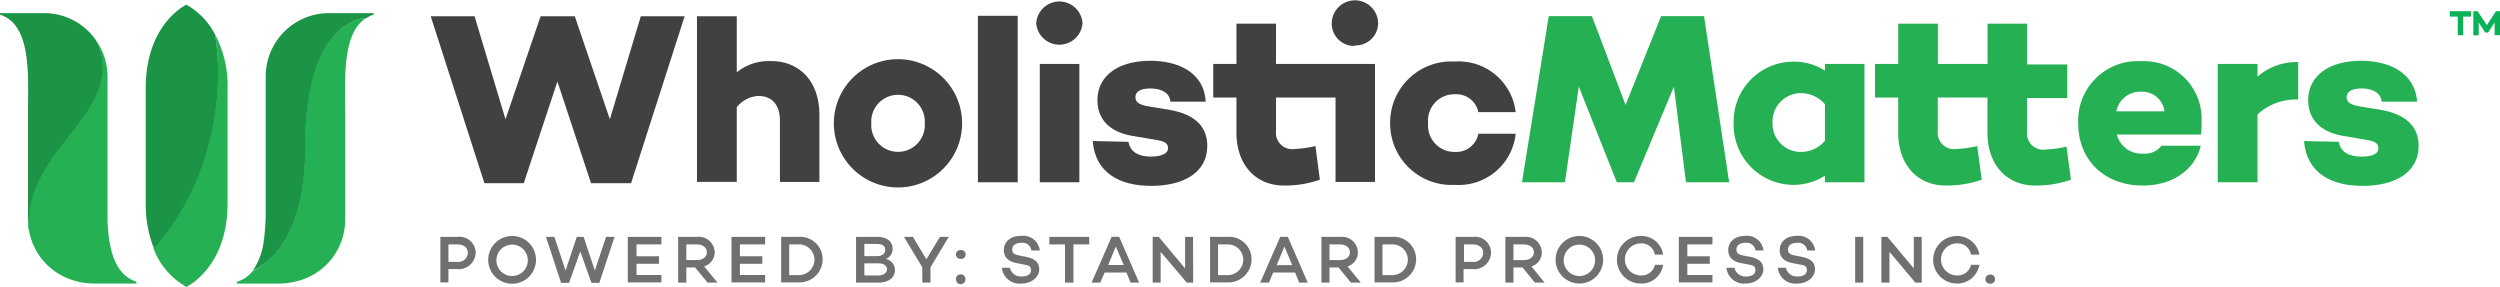 <svg xmlns="http://www.w3.org/2000/svg" viewBox="0 0 223 25.59"><defs><style>.cls-1{fill:#26b054;}.cls-2{fill:#414042;}.cls-3{fill:#1b9446;}.cls-4{fill:#707071;}.cls-5{fill:#09b256;}</style></defs><title>Asset 1</title><g id="Layer_2" data-name="Layer 2"><g id="Layer_1-2" data-name="Layer 1"><g id="Layer_1-2-2" data-name="Layer 1-2"><g id="Full-Logomark-With-Tagline-Trademark"><path class="cls-1" d="M138.15,1.44H142l3,7.92,3.17-7.92H152l2.24,14.82h-3.85l-1.08-8.53h0l-3.56,8.53h-1.53l-3.39-8.53h0l-1.24,8.53h-3.83Z"/><path class="cls-2" d="M56.29,16.34H52.72l-3-9.07-3,9.07H43.21L38.42,1.45h3.91l2.76,9.19,3.13-9.19h3.05l3.13,9.19,2.76-9.19h3.91Z"/><path class="cls-2" d="M73.09,10.23v6H69.57V10.78c0-1.5-.76-2.22-1.94-2.22a2.65,2.65,0,0,0-1.91,1v6.66H62.17V1.45h3.55v5a4.48,4.48,0,0,1,2.89-1C71.27,5.37,73.09,7.22,73.09,10.23Z"/><path class="cls-2" d="M85.82,11a5.72,5.72,0,0,1-11.44,0,5.72,5.72,0,0,1,11.44,0Zm-3.33,0a2.39,2.39,0,1,0-4.77,0,2.39,2.39,0,1,0,4.77,0Z"/><path class="cls-2" d="M90.78,16.26H87.23V1.41h3.55Z"/><path class="cls-2" d="M92.43,2.06a2.07,2.07,0,0,1,4.13,0,2.07,2.07,0,0,1-4.13,0Zm3.85,14.2H92.75V5.7h3.53Z"/><path class="cls-2" d="M100.66,12.65c.15.91.91,1.32,2,1.32.94,0,1.53-.28,1.53-.74s-.33-.63-1-.74L101,12.12c-1.82-.3-3.11-1.33-3.11-3.18,0-2.22,1.91-3.52,4.72-3.52,2.24,0,4.77.87,4.94,3.65h-3.15c-.07-.81-.81-1.18-1.79-1.18s-1.33.35-1.33.77.26.67,1.11.82l2,.33c2,.37,3.3,1.33,3.3,3.2,0,2.44-2.2,3.57-5,3.57s-5-1.15-5.22-4Z"/><path class="cls-2" d="M113.82,5.7V2.11h-3.53V5.7h-2.07v3h2.07v3.13c0,2.85,1.7,4.72,4.24,4.72a9.42,9.42,0,0,0,3.2-.52l-.39-3a10.66,10.66,0,0,1-1.87.26,1.45,1.45,0,0,1-1.65-1.59v-3h5.31v7.53h3.52V5.7Z"/><path class="cls-2" d="M120.87,4.05a2,2,0,0,0,2.06-1.95v0a2.07,2.07,0,0,0-4.14,0,2,2,0,0,0,2,2Z"/><path class="cls-2" d="M131.87,11.93h3.33a5.11,5.11,0,0,1-5.42,4.56A5.48,5.48,0,0,1,124,11a5.46,5.46,0,0,1,5.77-5.51A5.12,5.12,0,0,1,135.2,10h-3.33a2,2,0,0,0-2.07-1.59A2.34,2.34,0,0,0,127.39,11a2.35,2.35,0,0,0,2.41,2.55A2,2,0,0,0,131.87,11.93Z"/><path class="cls-1" d="M166.31,16.26h-3.52v-.59a5.22,5.22,0,0,1-2.9.82A5.36,5.36,0,0,1,154.64,11a5.35,5.35,0,0,1,5.25-5.5,5.15,5.15,0,0,1,2.9.8V5.7h3.52Zm-3.52-3.65V9.31a2.81,2.81,0,0,0-2.18-1,2.53,2.53,0,0,0-2.5,2.63,2.51,2.51,0,0,0,2.5,2.61,2.78,2.78,0,0,0,2.18-1Z"/><path class="cls-1" d="M184.33,13.08a10.66,10.66,0,0,1-1.87.26,1.45,1.45,0,0,1-1.65-1.59v-3h3.59v-3h-3.58V2.11h-3.53V5.7h-4.43V2.11h-3.54V5.7h-2.07v3h2.07v3.13c0,2.85,1.7,4.72,4.25,4.72a9.46,9.46,0,0,0,3.2-.52l-.4-3a10.66,10.66,0,0,1-1.87.26,1.45,1.45,0,0,1-1.65-1.59v-3h4.43v3.13c0,2.85,1.7,4.72,4.25,4.72a9.42,9.42,0,0,0,3.2-.52Z"/><path class="cls-1" d="M196.33,12h-7.51a2.27,2.27,0,0,0,2.37,1.7A1.82,1.82,0,0,0,192.8,13h3.51c-.52,2.17-2.55,3.55-5.16,3.55-3.48,0-5.77-2.31-5.77-5.53A5.3,5.3,0,0,1,191,5.46a5.13,5.13,0,0,1,5.38,5.29A8.86,8.86,0,0,1,196.33,12Zm-7.55-2.07h4.29A2,2,0,0,0,191,8.18,2.15,2.15,0,0,0,188.78,9.94Z"/><path class="cls-1" d="M205,8.88a5,5,0,0,0-3.63,1.33v6.05h-3.55V5.7h3.55V6.84A5.25,5.25,0,0,1,205,5.54Z"/><path class="cls-1" d="M208.62,12.65c.15.91.92,1.32,2,1.32s1.53-.28,1.53-.74-.33-.63-1-.74L209,12.12c-1.82-.3-3.11-1.33-3.11-3.18,0-2.22,1.91-3.52,4.72-3.52,2.24,0,4.77.87,5,3.65h-3.17c-.07-.81-.81-1.18-1.79-1.18s-1.33.35-1.33.77.26.67,1.11.82l2,.33c2,.37,3.31,1.33,3.31,3.2,0,2.44-2.2,3.57-5,3.57s-5-1.16-5.22-4Z"/><path class="cls-1" d="M9.59,19.7V6.82a5.63,5.63,0,0,0-1.1-3.33,4.93,4.93,0,0,1,.65,2.4c0,5.14-6.62,7.83-6.62,14.22,0,.16,0,.32.07.47A5.67,5.67,0,0,0,6.52,25a5.92,5.92,0,0,0,1.82.29h3.83v-.16C10.17,24.48,9.69,22.1,9.59,19.7Z"/><path class="cls-3" d="M8.49,3.49A5.62,5.62,0,0,0,3.93,1.17H0v.14c2.81.87,2.5,5.42,2.5,8.28l0,9.77a4.74,4.74,0,0,0,.06.75c0-6.39,6.62-9.09,6.62-14.22A4.93,4.93,0,0,0,8.49,3.49Z"/><path class="cls-1" d="M27.2,13.21c0,8.16-3.52,10.41-4.69,11a2.75,2.75,0,0,1-1.39.93v.16H24.9a6.43,6.43,0,0,0,1.38-.17,5.65,5.65,0,0,0,4.51-5.53v-10c0-2.61-.26-6.67,1.88-8C31.62,1.67,27.2,2.59,27.2,13.21Z"/><path class="cls-3" d="M29.35,1.17A5.65,5.65,0,0,0,23.7,6.82V19.51s-.07,1.31-.16,1.89a5.89,5.89,0,0,1-1,2.75c1.18-.52,4.69-2.78,4.69-10.95,0-10.62,4.43-11.54,5.47-11.6a2.6,2.6,0,0,1,.63-.3V1.17Z"/><path class="cls-1" d="M19.2,3.11a23.15,23.15,0,0,1-.6,9.57,22.3,22.3,0,0,1-4.91,9.48,6.63,6.63,0,0,0,2.93,3.43s3.68-1.69,3.68-7.45V7.86A9.67,9.67,0,0,0,19.2,3.11Z"/><path class="cls-3" d="M19.2,3.11A6.33,6.33,0,0,0,16.62.42S13,2.1,13,7.86V18.14a10.67,10.67,0,0,0,.54,3.5c.06.18.13.35.2.52a22.21,22.21,0,0,0,4.91-9.47A23.2,23.2,0,0,0,19.2,3.11Z"/><path class="cls-4" d="M40.81,21.13a1.44,1.44,0,0,1,1.62,1.41A1.52,1.52,0,0,1,40.71,24H40v1.19h-.72V21.13Zm0,2.23a.83.83,0,0,0,.92-.82c0-.44-.37-.74-.92-.74H40v1.56Z"/><path class="cls-4" d="M47.81,23.17a2.13,2.13,0,1,1-2.13-2.12,2.12,2.12,0,0,1,2.13,2.12Zm-.73,0a1.4,1.4,0,1,0-1.4,1.45,1.4,1.4,0,0,0,1.4-1.45Z"/><path class="cls-4" d="M53.46,25.23h-.7l-1-2.8-1,2.8h-.71l-1.35-4.1h.75l1,3,1-3h.61l1,3,1-3h.76Z"/><path class="cls-4" d="M56.78,22.86h2v.67h-2v1H59v.66h-3V21.13h3v.67H56.78Z"/><path class="cls-4" d="M61.22,23.86v1.35h-.73V21.13h1.67a1.42,1.42,0,0,1,1.59,1.37,1.31,1.31,0,0,1-.94,1.26L64,25.21h-.88L62,23.86Zm.93-.66c.5,0,.9-.26.9-.7s-.4-.7-.9-.7h-.93v1.4Z"/><path class="cls-4" d="M66,22.86h2v.67H66v1h2.25v.66h-3V21.13h3v.67H66Z"/><path class="cls-4" d="M71.21,21.13a2,2,0,0,1,2.17,2,2.07,2.07,0,0,1-2.17,2.06H69.68V21.13Zm0,3.41a1.39,1.39,0,0,0,1.44-1.34v-.05a1.37,1.37,0,0,0-1.39-1.35H70.4v2.74Z"/><path class="cls-4" d="M79.83,24.09c0,.67-.57,1.12-1.47,1.12h-2V21.13h1.9c.86,0,1.36.41,1.36,1.06a.94.94,0,0,1-.61.91A1,1,0,0,1,79.83,24.09ZM77.1,22.85h1.08c.51,0,.78-.22.78-.57s-.26-.52-.76-.52H77.1Zm1.23,1.72c.52,0,.79-.26.79-.56s-.29-.52-.76-.52H77.1v1.08Z"/><path class="cls-4" d="M83,23.84v1.37h-.73V23.84l-1.64-2.71h.8l1.2,2,1.21-2h.79Z"/><path class="cls-4" d="M85.26,22.7a.43.43,0,0,1,.46-.4.4.4,0,1,1-.07.79A.41.41,0,0,1,85.26,22.7Zm0,2.2a.43.43,0,1,1,.86,0,.43.43,0,0,1-.41.45h0a.41.41,0,0,1-.43-.4Z"/><path class="cls-4" d="M92.75,22.34H92a.79.79,0,0,0-.89-.68c-.5,0-.82.22-.82.59s.24.46.66.55l.53.1c.78.16,1.22.47,1.22,1.12s-.63,1.27-1.58,1.27a1.57,1.57,0,0,1-1.75-1.41h.71a1,1,0,0,0,1.08.78c.5,0,.8-.21.8-.55s-.14-.43-.6-.51l-.67-.13c-.78-.15-1.15-.55-1.15-1.15,0-.77.6-1.28,1.52-1.28A1.49,1.49,0,0,1,92.75,22.34Z"/><path class="cls-4" d="M95.75,21.8v3.41H95V21.8H93.6v-.67h3.56v.67Z"/><path class="cls-4" d="M98.53,24.31l-.38.9h-.78l1.79-4.09h.67l1.78,4.09h-.76l-.37-.9Zm1-2.32-.68,1.65h1.39Z"/><path class="cls-4" d="M106.43,25.21h-.57l-2.33-2.75v2.75h-.71V21.13h.54l2.35,2.81V21.13h.71Z"/><path class="cls-4" d="M109.46,21.13a2,2,0,0,1,2.18,2,2.07,2.07,0,0,1-2.18,2.06h-1.52V21.13Zm0,3.41a1.39,1.39,0,0,0,1.44-1.34v-.05a1.37,1.37,0,0,0-1.39-1.35h-.86v2.74Z"/><path class="cls-4" d="M113.57,24.31l-.38.9h-.78l1.79-4.09h.67l1.78,4.09h-.76l-.37-.9Zm1-2.32-.69,1.66h1.39Z"/><path class="cls-4" d="M118.59,23.86v1.35h-.72V21.13h1.67a1.41,1.41,0,0,1,1.58,1.37,1.29,1.29,0,0,1-.92,1.26l1.18,1.45h-.88l-1.1-1.35Zm.92-.66c.51,0,.9-.26.9-.7s-.39-.7-.9-.7h-.92v1.4Z"/><path class="cls-4" d="M124.14,21.13a2,2,0,0,1,2.18,2,2.07,2.07,0,0,1-2.18,2.06h-1.53V21.13Zm0,3.41a1.39,1.39,0,0,0,1.44-1.34v-.05a1.37,1.37,0,0,0-1.39-1.35h-.87v2.74Z"/><path class="cls-4" d="M131.37,21.13A1.43,1.43,0,0,1,133,22.54,1.51,1.51,0,0,1,131.27,24h-.72v1.19h-.71V21.13Zm0,2.23a.84.84,0,0,0,.93-.82c0-.44-.38-.74-.93-.74h-.78v1.56Z"/><path class="cls-4" d="M135,23.86v1.35h-.72V21.13h1.67a1.42,1.42,0,0,1,1.58,1.37,1.29,1.29,0,0,1-.93,1.26l1.18,1.45h-.87l-1.1-1.35Zm.92-.66c.51,0,.9-.26.9-.7s-.39-.7-.9-.7H135v1.4Z"/><path class="cls-4" d="M143,23.17a2.12,2.12,0,1,1-2.12-2.12A2.12,2.12,0,0,1,143,23.17Zm-.72,0a1.4,1.4,0,1,0-1.4,1.45,1.4,1.4,0,0,0,1.4-1.45v0Z"/><path class="cls-4" d="M147.62,23.62h.73a1.94,1.94,0,0,1-2,1.67,2.12,2.12,0,0,1,0-4.24h0a1.94,1.94,0,0,1,2,1.66h-.74a1.2,1.2,0,0,0-1.24-1,1.43,1.43,0,0,0,0,2.86A1.21,1.21,0,0,0,147.62,23.62Z"/><path class="cls-4" d="M150.51,22.86h2v.67h-2v1h2.24v.66h-3V21.13h3v.67h-2.24Z"/><path class="cls-4" d="M157.3,22.34h-.71a.79.79,0,0,0-.9-.68c-.49,0-.8.22-.8.59s.23.46.65.55l.53.1c.78.16,1.22.47,1.22,1.12s-.63,1.27-1.57,1.27A1.56,1.56,0,0,1,154,23.88h.71a1,1,0,0,0,1.08.78c.49,0,.79-.21.79-.55s-.13-.43-.6-.51l-.67-.13c-.78-.15-1.15-.55-1.15-1.15,0-.77.61-1.28,1.52-1.28A1.47,1.47,0,0,1,157.3,22.34Z"/><path class="cls-4" d="M161.91,22.34h-.71a.79.79,0,0,0-.9-.68c-.49,0-.81.22-.81.59s.24.46.66.55l.53.1c.78.16,1.22.47,1.22,1.12s-.63,1.27-1.57,1.27a1.57,1.57,0,0,1-1.75-1.41h.72a1,1,0,0,0,1.08.78c.49,0,.79-.21.79-.55s-.13-.43-.6-.51l-.67-.13c-.78-.15-1.15-.55-1.15-1.15,0-.77.61-1.28,1.52-1.28A1.48,1.48,0,0,1,161.91,22.34Z"/><path class="cls-4" d="M166.2,25.21h-.72V21.13h.72Z"/><path class="cls-4" d="M171.42,25.21h-.57l-2.31-2.75v2.75h-.72V21.13h.54l2.35,2.81V21.13h.71Z"/><path class="cls-4" d="M175.81,23.62h.75a2,2,0,0,1-2,1.67,2.12,2.12,0,0,1,0-4.24h0a2,2,0,0,1,2,1.66h-.75a1.2,1.2,0,0,0-1.24-1,1.43,1.43,0,0,0,0,2.86h0A1.2,1.2,0,0,0,175.81,23.62Z"/><path class="cls-4" d="M177.1,24.9a.42.42,0,0,1,.42-.41h0a.41.41,0,0,1,.44.38.41.41,0,0,1-.38.44h-.06a.41.41,0,0,1-.43-.4Z"/><path class="cls-5" d="M220.41,1.48h-.7V3.14h-.48V1.48h-.71V1h1.9ZM223,3.14h-.48V2l-.58.9h-.26L221.1,2V3.15h-.48V1H221l.83,1.24L222.64,1H223Z"/></g></g></g></g></svg>